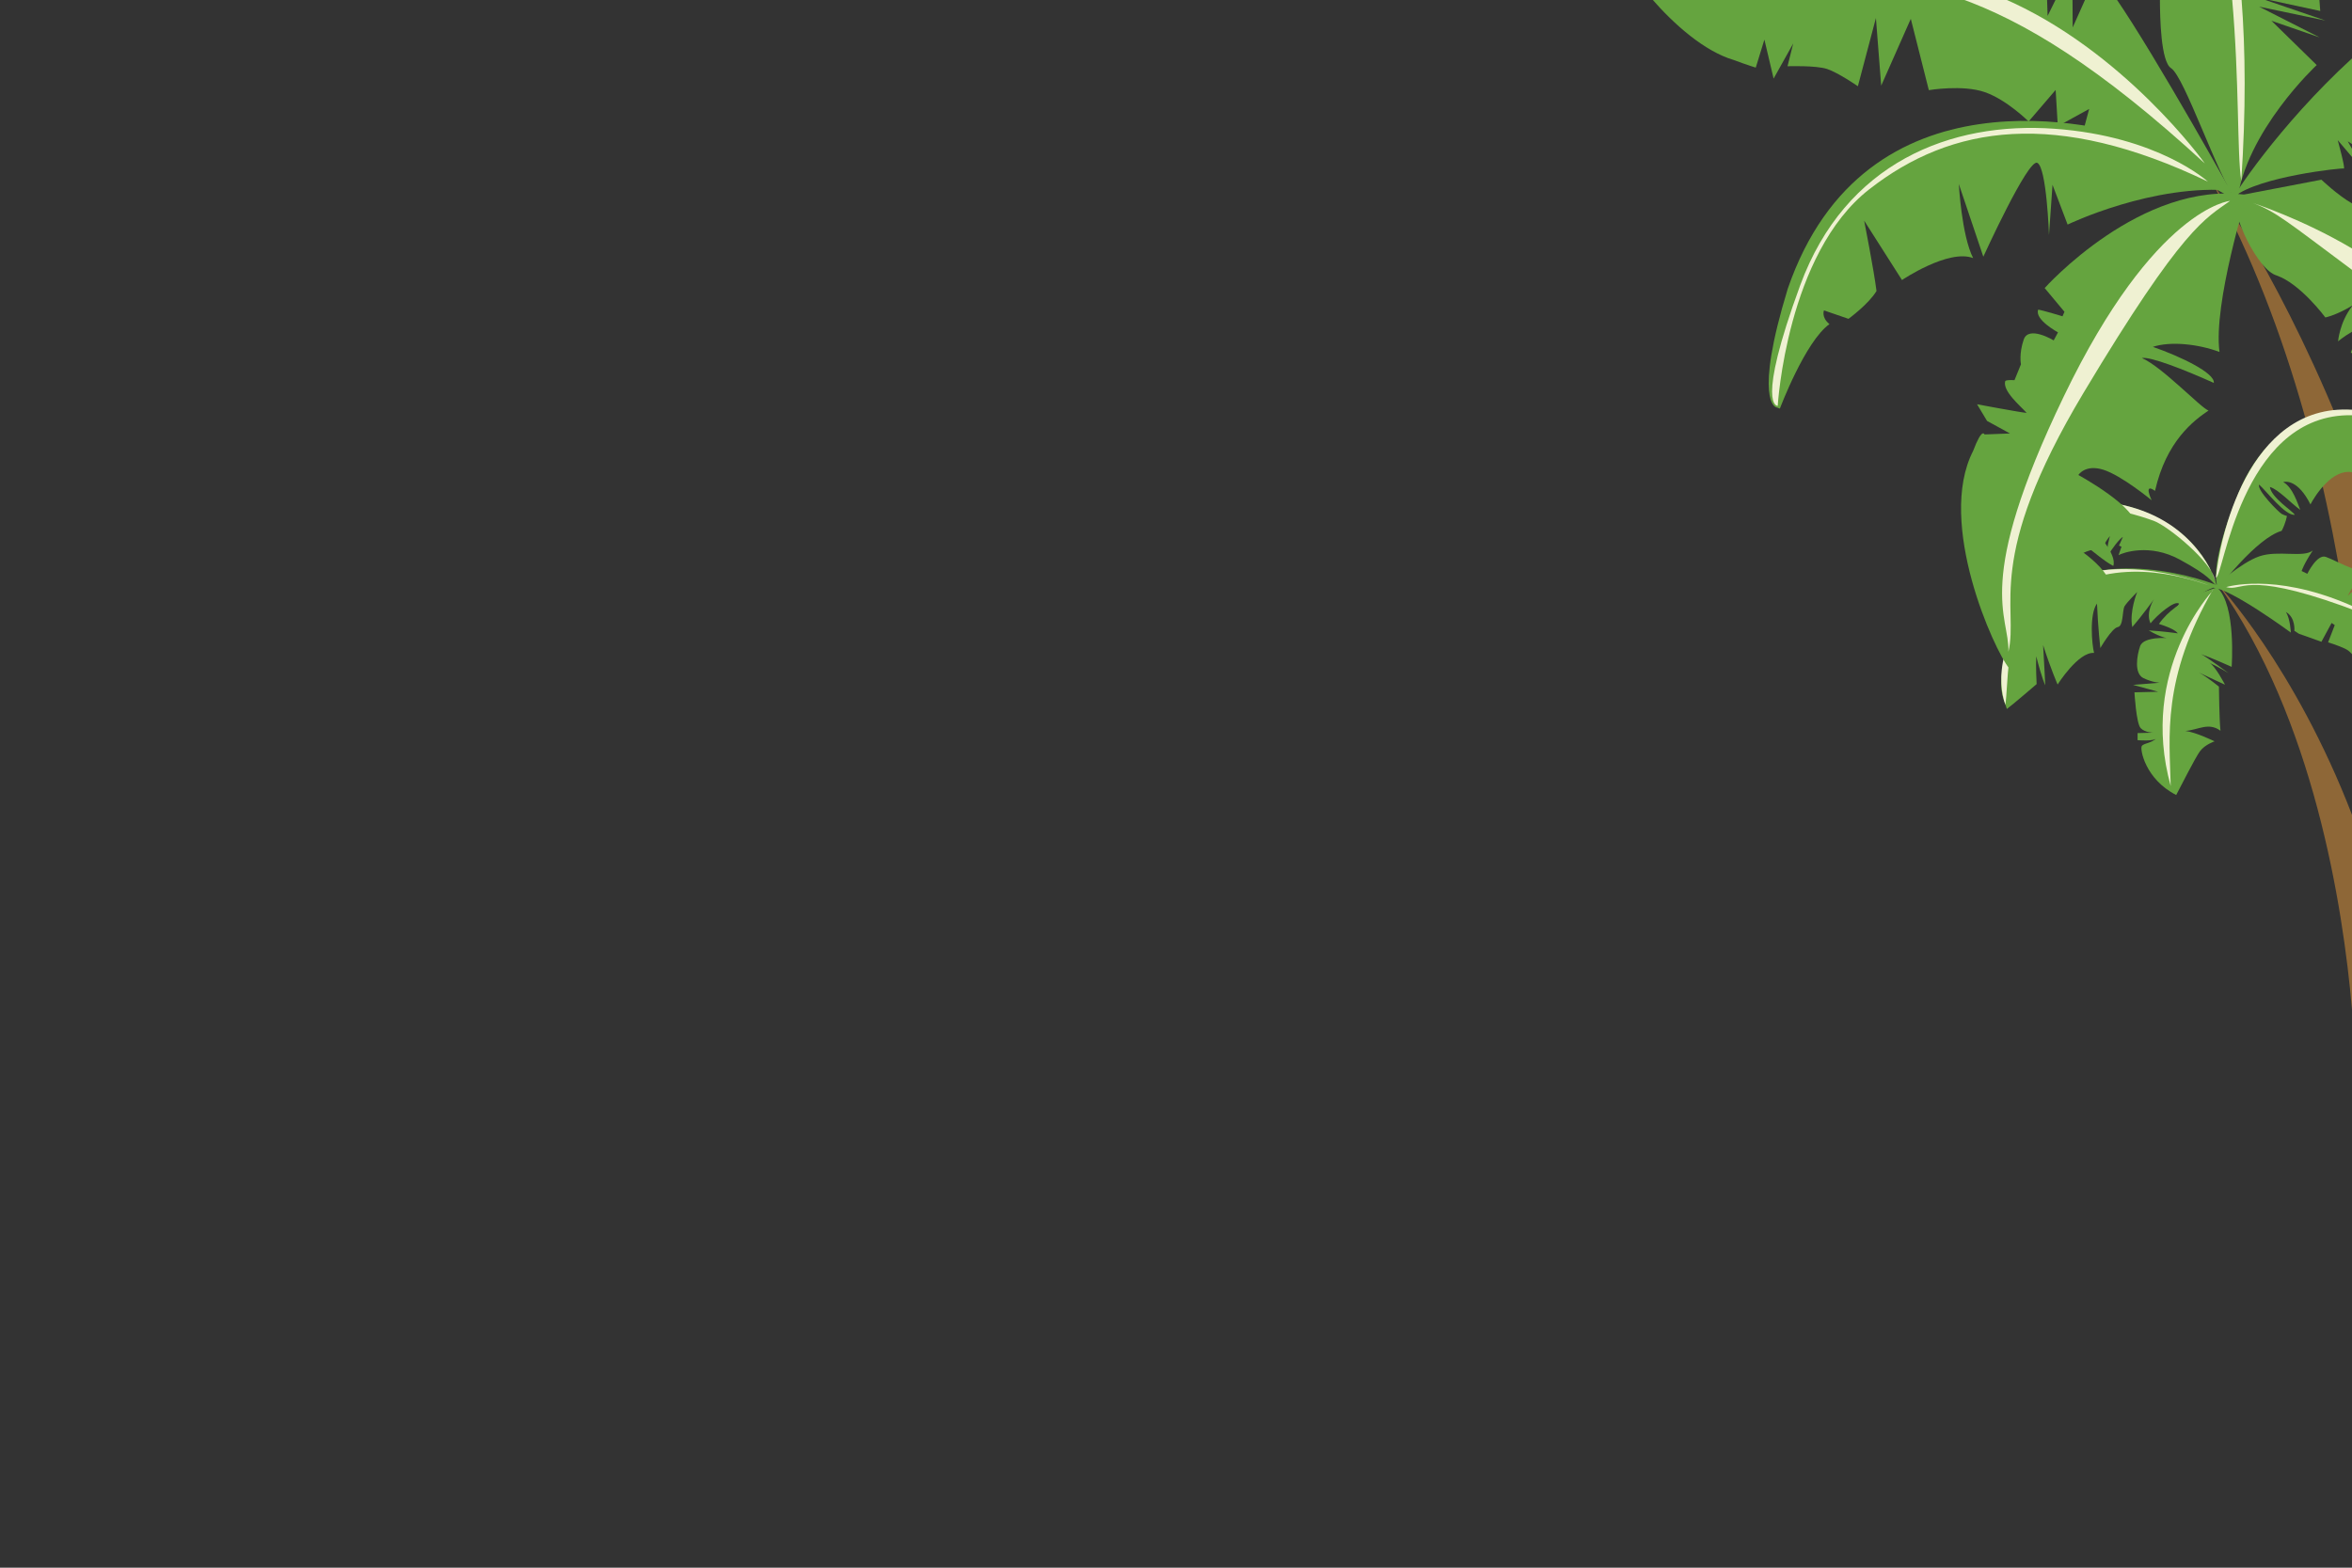 <?xml version="1.0" encoding="utf-8"?>
<!-- Generator: Adobe Illustrator 16.0.0, SVG Export Plug-In . SVG Version: 6.00 Build 0)  -->
<!DOCTYPE svg PUBLIC "-//W3C//DTD SVG 1.1//EN" "http://www.w3.org/Graphics/SVG/1.1/DTD/svg11.dtd">
<svg version="1.1" id="right_top" xmlns:x="http://ns.adobe.com/Extensibility/1.0/" xmlns:i="http://ns.adobe.com/AdobeIllustrator/10.0/" xmlns:graph="http://ns.adobe.com/Graphs/1.0/"
	 xmlns="http://www.w3.org/2000/svg" xmlns:xlink="http://www.w3.org/1999/xlink" xmlns:a="http://ns.adobe.com/AdobeSVGViewerExtensions/3.0/"
	 x="0px" y="0px" width="1200px" height="800px" viewBox="0 0 1200 800" style="enable-background:new 0 0 1200 800;"
	 xml:space="preserve">
<rect x="0" y="0" width="1200" height="800" fill="#333333" stroke="none"/>
<style type="text/css">
<![CDATA[
	.st0{fill:#EFF1D2;}
	.st1{fill:#8E6737;}
	.st2{fill:#65A43F;}
	.st3{fill:#9EBD37;}
]]>
</style>
<g id="palm_trees_copy">
	<g>
		<path class="st2" d="M1183.8,5.6c0,0-0.2-2.8-0.5-6.6h-30.2L1183.8,5.6z"/>
		<path class="st2" d="M1152.9-1H1102c0,10.4,0.5,32.5,5.7,35.8c6.8,4.3,23.6,54.5,33.6,68.5c4.3-36.3,40.7-70.1,40.7-70.1
			l-23.1-22.6l24.6,8.5l-30.9-15.7l33.9,7.1L1152.9-1z"/>
	</g>
	<path class="st2" d="M1064.2-1c-3.5,7.8-6.7,15-6.7,15l-0.1-15h-8.2l-4.5,9.1l-0.3-9.1h-202c11.6,13.4,27.2,27.2,42.1,31.6
		c7.8,2.9,11.3,3.9,11.3,3.9l4.4-14.3l4.7,19.9l10-17.9L912,33.8c0,0,14.5-0.5,20.2,1.4c5.7,1.9,15.7,8.8,15.7,8.8l9.2-34.8
		l2.7,34.5l15.1-34.1l9.2,36.4c0,0,17.2-2.9,28.5,1c11.3,3.9,22.4,15,22.4,15l13.8-16.1l1.1,18.5l16-8.8l-3.7,13.8
		c0,0,62.1,20.2,79.1,33.8c0,0-41.1-74.1-61.9-104.3H1064.2z"/>
	<g>
		<g>
			<g>
				<path class="st2" d="M1131.2,299.8c0,0-20.4,5.1-29.7,18.6c8.7,2.7,9.6,4.8,9.6,4.8s-7.6-1.1-14.8-1.5c6.3,3.8,11,4.4,10.4,4.1
					c-0.6-0.3-13-1.1-14.8,3.9c-1.7,5-3.1,13.9,1.6,16.3c4.7,2.3,8.4,2.4,8.4,2.4l-13.6,1.1l12.8,3.5l-12.1,0.3c0,0,0.9,16,3.2,18.3
					c2.3,2.3,6.4,2.3,6.4,2.3l-8,0.2l0,3.6c0,0,8.5,0.8,9.8-1.1c-2.7,2.8-6.9,2.6-7.7,4.2c-0.9,1.6,1.8,16.8,17.6,24.9
					c2.1-3.9,9.5-18.7,12.1-22.3c2.6-3.5,7.5-5.1,7.5-5.1s-9.7-4.7-14.9-5.3c6.5-0.5,11.8-4.6,17.9-0.1c-0.6-4.8-0.8-22.5-0.8-22.5
					s-5.9-4.9-10.2-7.2c6,2.9,13.3,6.2,13.3,6.2s-5-9.7-8-11.2c5.4,2.5,9.8,5.3,9.8,5.3s-11.5-8.6-14.1-9.7
					c5.3,1.8,15.7,6.5,15.7,6.5S1141,308.7,1131.2,299.8z"/>
				<path class="st3" d="M1131.2,299.8"/>
				<path class="st2" d="M1132.2,299.1c-12-5.2-72.3-23.5-97.7,14.3c-20.4,32.3-12.1,42.7-10.6,48.4c2.4-1.7,15.2-12.7,15.2-12.7
					s-0.5-9.2-0.2-14.2c3,11.8,4.6,14.8,4.6,14.8s-0.7-14.5-1.1-20.5c4.1,12.7,7.4,20.1,7.4,20.1s10.6-16.8,18.6-16.1
					c-1.1-4.3-2.5-19.8,1.5-25.2c0.5,12.5,1.7,22.7,1.7,22.7s5.9-10.2,8.9-10.7c3-0.5,2.2-8.6,3.5-10.7c1.3-2.1,6.4-7.2,6.4-7.2
					s-4.1,10-2.5,17.9c4.7-5.4,11-14.1,11-14.1s-4.3,6.5-1.7,12.2c3.2-4.1,12.5-12.1,14.6-10c-1.8,2.4-2.2,5.2-3.3,6.3
					C1112,316.6,1119.2,301.5,1132.2,299.1z"/>
				<path class="st2" d="M1131.2,299.8c0,0-4-22.4-31.7-36.2c-27.7-13.8-63.7-9.7-74.8,10.8c-11.1,20.5-8.6,28.6-7.4,34.3
					c2.4-3.8,5.9-16.4,9.9-21.6c-2.2,7.3-3.2,10.7-2.1,14.8c2-3.1,5.5-7.4,6.1-7.6c0.6-0.2,10-3.5,11.6-2.8c1.2-1.8,1.2-8.8,1.2-8.8
					l2.1,8.8l2.7-8.4l4.2,7.2c0,0,7.8-10.9,19.7-10.1c1.5-4.3,3.8-6.6,3.8-6.6s-2.3,7.4-0.9,9.9c1.6-3.2,5.9-8.7,7.5-9.5
					c-1.3,3.1-2,4.4-2,4.4l1.3,0.6c0,0-1.1,3-1.5,4.3c2.1-1.2,15.8-6.2,31.3,2.3c15.6,8.5,15.6,10.8,19.5,14.2"/>
			</g>
		</g>
		<path class="st0" d="M1127.1,298.7c0,0-49.6-19.6-79.4,1.5c-29.7,21.1-28.6,48.9-24.5,59.5c2.4-23.2-1.8-38.5,29.3-57.9
			C1083.6,282.4,1120.7,296.7,1127.1,298.7z"/>
		<path class="st0" d="M1130.2,296.3c0,0-9.2-29.9-46.3-38.4c-37.1-8.5-56.8,8.6-62.4,23.2c-5.7,14.6-6.4,20.9-4.1,27.7
			c0.4-5.6-2.2-24.8,17.9-43.4c16.6-15.3,56.2-2.4,63.6,0.4C1106.4,268.6,1128.6,286.9,1130.2,296.3z"/>
	</g>
	<path class="st0" d="M1128.7,301.7c0,0-37.6,40.2-21.2,99.4c-0.5-24.6-4.9-54.8,21.9-100.8"/>
	<path class="st1" d="M1200,415.8c-29.1-75.7-68.3-117.6-68.3-117.6c48.6,68.5,63.7,163.9,68.3,217V415.8z"/>
	<path class="st1" d="M1200,232.6c-34.4-89-71.1-139-71.1-139c39.8,73.7,60.7,159.1,71.1,238.9V232.6z"/>
	<path class="st2" d="M1200,302c-1.3,1.3-2.2,2.1-2.2,2.1s0.9-1.7,2.2-3.9v-10.2c-4.4-1.6-10.4-4.8-13.3-5.8
		c-4.5-1.7-9.5,8.6-9.5,8.6l-2.9-1.4c0,0,1-3.4,5.7-10.5c-4.8,3.9-17.7-0.3-27.3,3c-9.6,3.3-23.6,16.1-23.6,16.1
		c8.5-0.1,39.7,22.8,39.7,22.8s-0.3-7-2.5-10.5c5,2.9,4.3,9.6,4.3,9.6l2.3,1.5l11.5,4.1l5.2-9.6l1.6,1.1l-3.4,8.8
		c0,0,4.5,1.3,8.6,3.2c1.7,0.8,2.7,1.8,3.6,2.8V302z"/>
	<path class="st0" d="M1200,309.2c-0.8-0.3-1.5-0.7-2.3-1c-38-16.1-61.9-8.6-61.9-8.6c8.5,2.4,8.7-8.5,59.4,9.6
		c1.7,0.6,3.3,1.2,4.8,1.8V309.2z"/>
	<path class="st2" d="M1200,209.2c-23.1-0.1-45.8,12.9-57.7,41.9c-16.9,41.2-10.5,49.1-10.5,49.1s19.4-25.6,32.3-29.3
		c2.1-3.9,2.7-7.6,2.7-7.6s-1.2-0.3-2.6-1c-1.4-0.7-12.8-12.1-11.6-15c3.7,3.2,13.3,16,18.2,15.4c-1.1-2-11.9-8.6-12.7-14.2
		c4.4,1.3,10.3,7.9,15.5,11.7c-1.2-2.9-3.8-11.6-8.7-14.2c1.4-0.4,7.6-1.1,13.9,11.4c2.4-4.6,11.3-18.4,21.3-16.4V209.2z"/>
	<path class="st0" d="M1200,209.1c-53.6-3.4-67.9,67.6-69.4,85.7c3.8-0.5,12.7-81.4,66.8-82.9c0.9,0,1.7,0,2.6,0V209.1z"/>
	<g>
		<path class="st2" d="M1200,103.8c-7.6-4.4-15.6-12.1-15.6-12.1l-44.4,8.5c-1.3,9.4,11.8,37.6,21.6,40.4
			c12.1,4.2,24.8,21.4,24.8,21.4s5.8-1.2,13.6-6V103.8z"/>
		<path class="st2" d="M1200,156.3c-6.4,8.4-7.1,17.9-7.1,17.9s2.6-2.3,7.1-4.9V156.3z"/>
		<path class="st2" d="M1200,178.2c-0.2,0.6-0.4,1.2-0.6,1.8c0.2,0.1,0.4,0.1,0.6,0.2V178.2z"/>
	</g>
	<g>
		<path class="st2" d="M1146.4,99.5c0,0-17.3,55.5-14,80.1c-10.7-4-24.9-5.6-34-2.6c14.1,4.9,31.7,13.3,31.1,18.4
			c-15.6-7-32.4-13.5-36.7-12.7c10.5,4.6,30.1,25.5,34,26.8c-7.6,5.1-21.6,15.7-27.3,41c-6.2-4.5-1.7,4.8-1.7,4.8
			s-15.4-12.7-24.7-15.6c-9.3-2.9-12.7,2.7-12.7,2.7s31.5,17.2,28.7,26.4c-2.7,4.8-20.5-3.4-28-6c8.8,8.4,19.1,20,17.1,26
			c-10.2-5.5-16-15.3-27.5-13.9c11.6,4.7,29.7,19.3,26.2,28.2c-7.7,3.1-43.2,23.1-51.9,37.8c-7.3-8.6-37.2-74-18.3-110.8
			c4.6-12.2,5.8-8.4,5.8-8.4l13-0.5l-11.7-6.4l-5.1-8.5c0,0,22.4,4.2,25.3,4.4c-3-3.4-12.5-11.2-10.9-16.3c1-0.7,4.7-0.4,4.7-0.4
			l3.3-8.1c0,0-1.1-5.3,1.4-12.6c2.5-7.4,15.3,0.4,15.3,0.4l2.2-4.1c0,0-12.1-6.5-10.1-11.6c2.6,0.4,12.4,3.4,12.4,3.4l1-2.3
			l-10.1-12.1C1043,147.2,1092.5,91.7,1146.4,99.5z"/>
		<path class="st2" d="M908.1,208.5c0,0,12.9-34.3,25.3-43.1c-4.3-3.5-2.8-7-2.8-7l12.5,4.3c0,0,10.3-7.5,14.3-14.2
			c-1.3-10.5-6.3-35.9-6.3-35.9l19.3,30.3c0,0,23.7-16,36.3-11.2c-5.9-11.6-7.3-37.8-7.3-37.8l12.5,37.1c0,0,22.8-50.1,27.5-47.9
			c4.8,2.1,6,36.8,6,36.8l1.8-25.6l7.7,20.3c0,0,43.6-21.1,84.7-17.3c0,0-19.9-17.3-44-25.6c-24.1-8.3-144-39.1-183.5,75.7
			c-17.5,57.4-6,60.4-6,60.4"/>
		<path class="st0" d="M1137.8,102.5c0,0-38.4,3.4-84.8,99.7c-46.4,96.3-27.7,111.7-28.3,130.4c5.4-23.1-12.7-46.9,38.3-132.1
			C1114,115.3,1125.4,111.5,1137.8,102.5z"/>
		<path class="st0" d="M1126.5,92.7c0,0-25.3-23.2-78.3-27c-53-3.8-106.7,17.3-129.7,79.8c-23,62.6-11.5,61.6-11.5,61.6
			s4.6-77.7,46.7-110.5C995.7,63.8,1048.9,55.5,1126.5,92.7z"/>
	</g>
	<path class="st0" d="M1200,126.8c-25.5-15.1-50.5-23.2-50.5-23.2c11.6,4.4,17.1,9.2,50.5,34.1V126.8z"/>
	<path class="st0" d="M1021.7-1h-22.1c33.1,11.8,71.2,34.7,125.3,84.4C1125,83.4,1083.6,25.6,1021.7-1z"/>
	<path class="st0" d="M1138.8-1c3.8,42.6,2.5,79.1,4.7,93.3c2.4-35.6,2.2-66.5,0.1-93.3H1138.8z"/>
</g>
<path class="st2" d="M1200,80.1v-4.2l-2.2-3.8c0,0,0.8,0.5,2.2,1.4V29.8c-37.8,34.6-61.7,71.8-60,70.5
	c12.7-10.2,54.8-14.7,55.8-14.3c1,0.3-3.1-14.5-3.1-14.5L1200,80.1z"/>
</svg>
